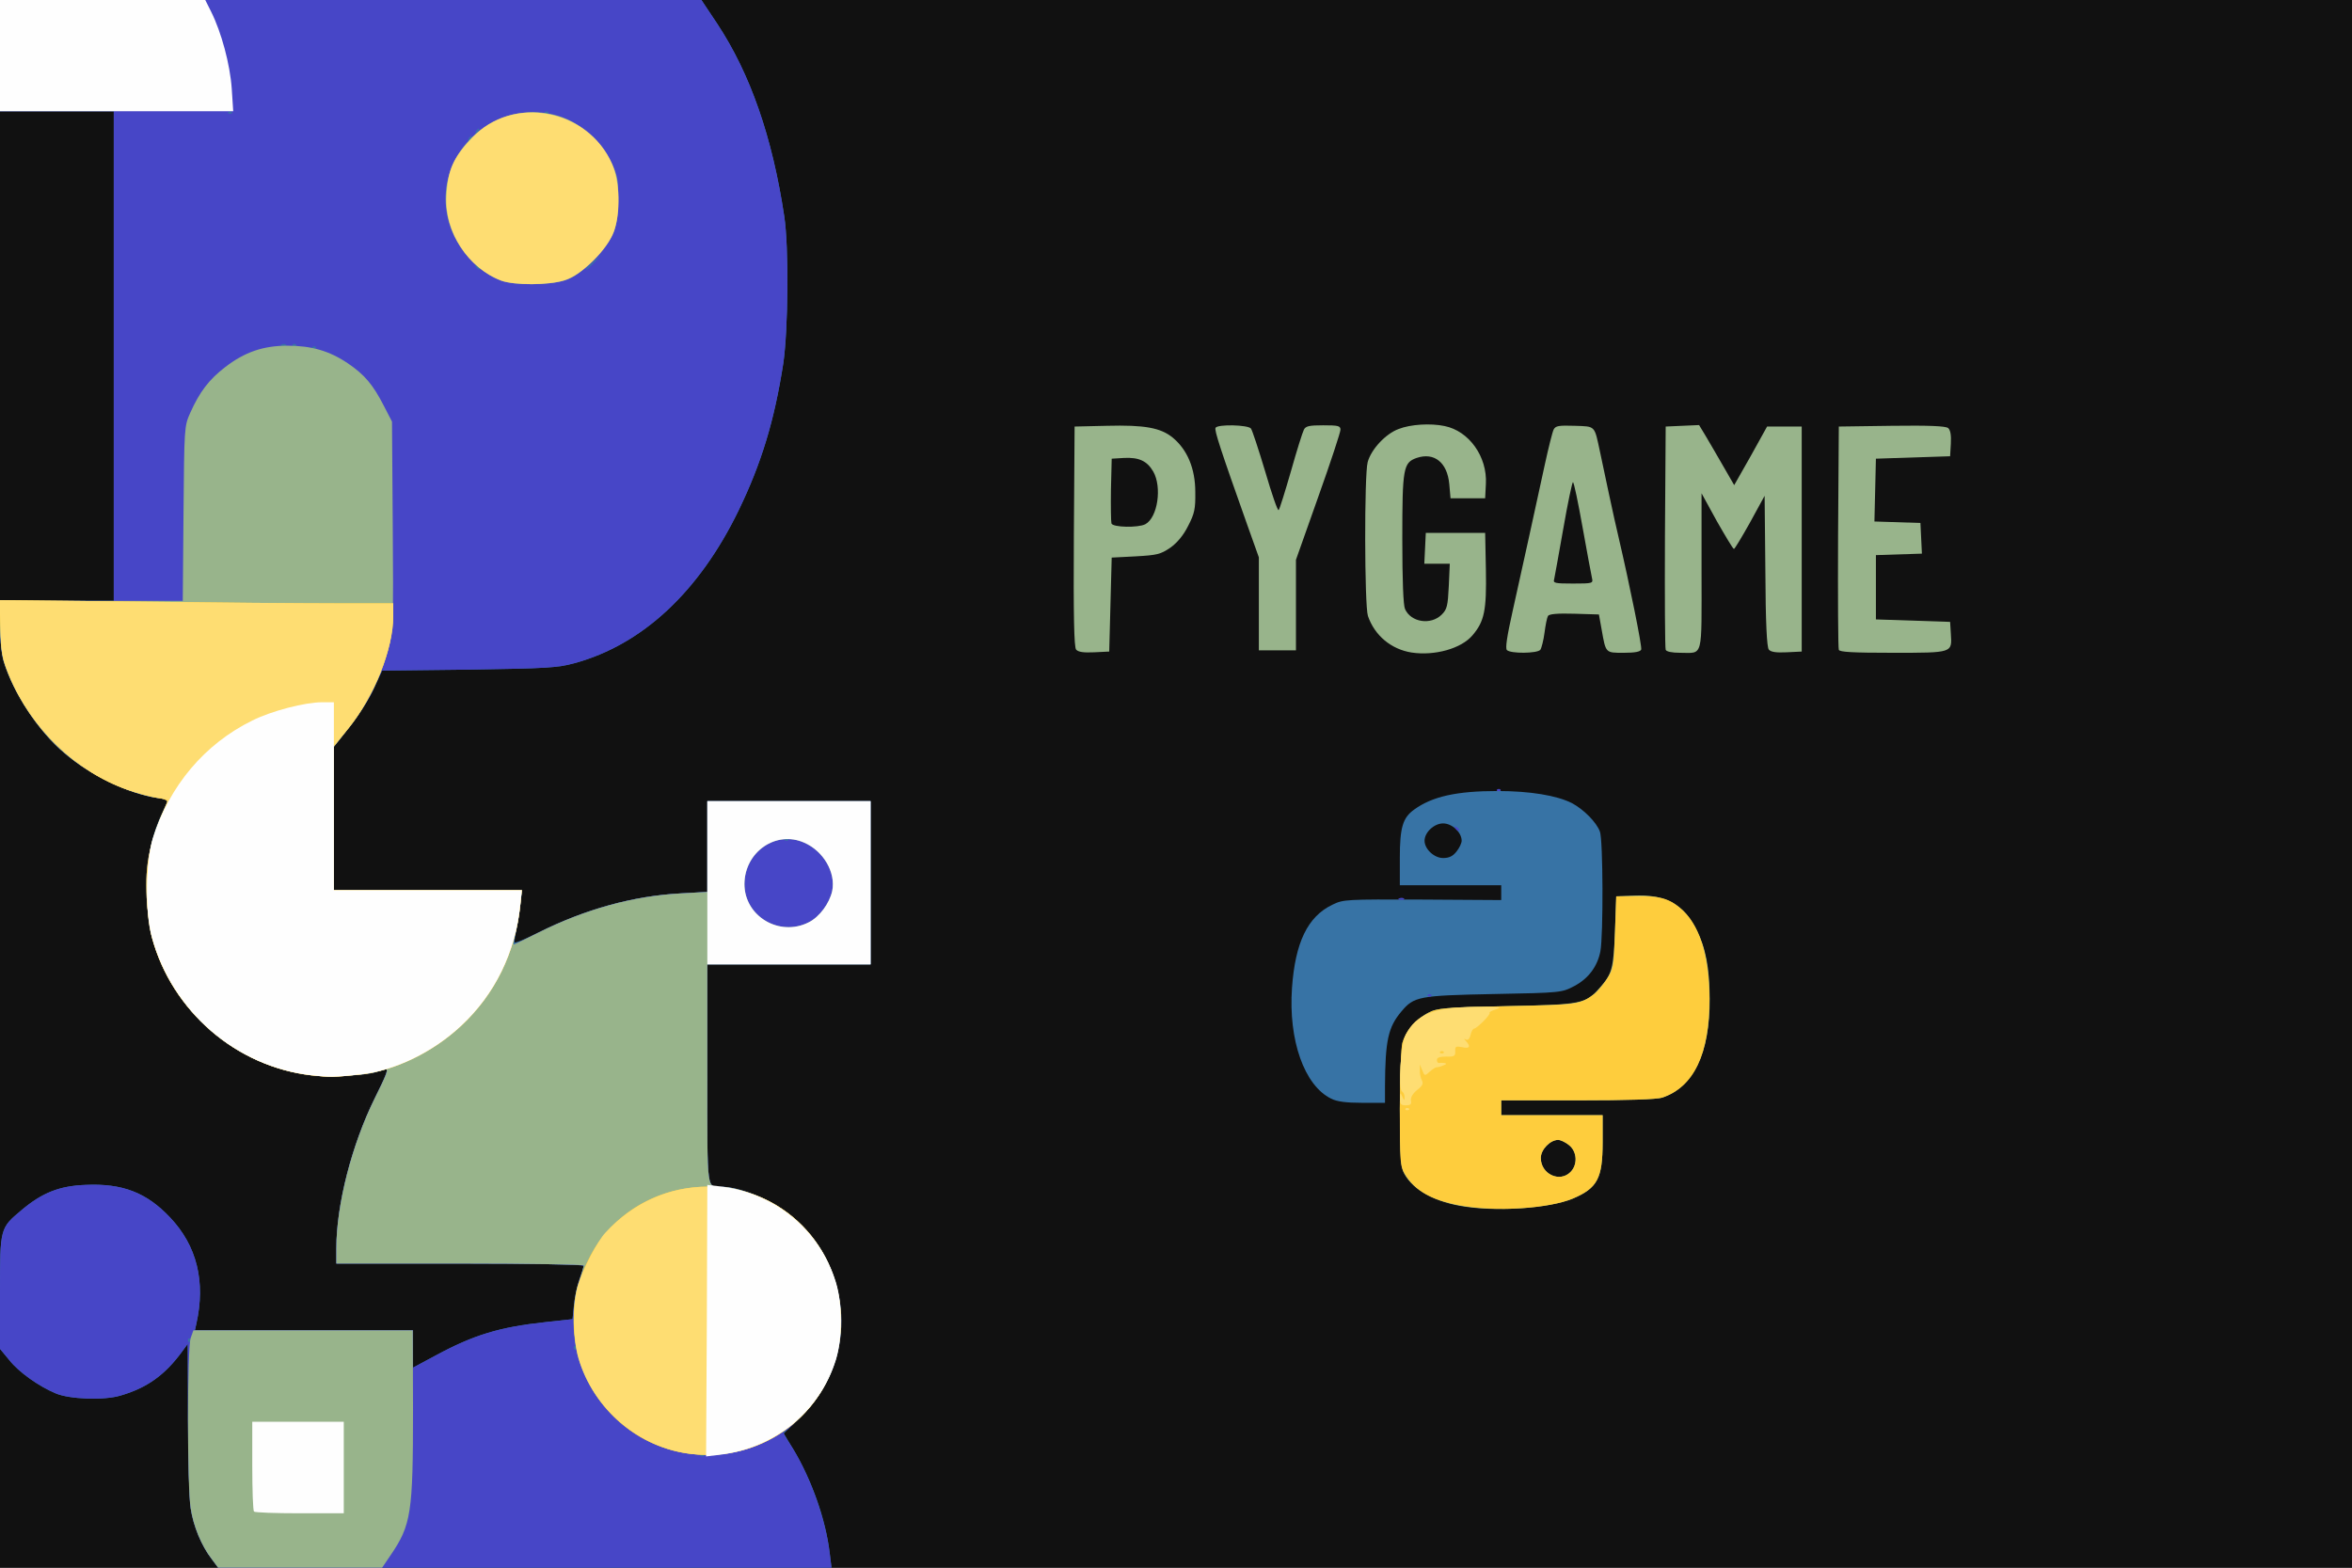 <!DOCTYPE svg PUBLIC "-//W3C//DTD SVG 20010904//EN" "http://www.w3.org/TR/2001/REC-SVG-20010904/DTD/svg10.dtd">
<svg version="1.0" xmlns="http://www.w3.org/2000/svg" width="951px" height="634px" viewBox="0 0 9510 6340" preserveAspectRatio="xMidYMid meet">
<rect x="0" y="0" width="9510" height="6340" fill="#333333" stroke="none"/>
<g id="layer101" fill="#111111" stroke="none">
<path d="M0 3170 l0 -3170 4755 0 4755 0 0 3170 0 3170 -4755 0 -4755 0 0 -3170z"/>
</g>
<g id="layer102" fill="#3773a5" stroke="none">
<path d="M856 6305 c-41 -53 -74 -132 -85 -205 -6 -36 -11 -200 -11 -365 l-1 -300 -22 30 c-70 96 -143 148 -250 179 -66 20 -206 15 -262 -9 -69 -29 -149 -86 -187 -134 l-38 -46 0 -229 c0 -260 0 -259 87 -332 83 -70 153 -98 258 -102 150 -7 248 31 343 132 108 114 144 259 106 429 l-6 27 441 0 441 0 0 75 0 76 93 -50 c152 -82 256 -114 442 -134 l110 -12 6 -60 c4 -33 14 -80 23 -104 9 -24 16 -47 16 -52 0 -5 -221 -9 -500 -9 l-500 0 0 -62 c0 -177 63 -420 155 -606 42 -84 57 -121 46 -118 -9 2 -26 7 -39 11 -51 15 -181 21 -257 13 -309 -33 -568 -255 -651 -558 -13 -47 -18 -102 -19 -195 0 -135 17 -217 66 -319 10 -22 19 -41 19 -42 0 0 -20 -4 -44 -7 -113 -16 -272 -92 -375 -181 -106 -89 -207 -243 -246 -371 -9 -30 -15 -90 -15 -147 l0 -98 230 0 230 0 0 -990 0 -990 -230 0 -230 0 0 -225 0 -225 1418 0 1418 0 64 96 c134 203 223 459 271 779 19 124 16 458 -4 595 -36 231 -88 403 -181 595 -160 329 -389 542 -663 617 -71 19 -111 21 -428 26 l-350 4 -34 74 c-18 40 -62 109 -97 153 l-64 81 0 290 0 290 380 0 381 0 -6 53 c-4 28 -11 74 -16 100 -5 26 -9 52 -9 58 0 5 44 -13 98 -40 188 -94 383 -148 575 -158 l107 -6 0 -183 0 -184 330 0 330 0 0 330 0 330 -330 0 -330 0 0 444 c0 490 -5 456 63 456 50 0 150 34 214 73 168 102 263 273 263 471 0 156 -55 282 -172 396 l-59 57 30 50 c81 131 140 295 156 436 l7 57 -1240 0 -1240 0 -26 -35z"/>
<path d="M5382 4443 c-108 -53 -173 -236 -158 -448 13 -183 63 -288 163 -336 45 -22 54 -22 364 -21 l319 2 0 -30 0 -30 -205 0 -205 0 0 -111 c0 -123 12 -162 58 -195 73 -53 172 -75 337 -75 131 0 240 18 301 49 47 25 99 77 113 115 13 33 14 421 2 484 -12 62 -49 111 -106 141 -50 26 -51 27 -325 32 -304 6 -323 10 -374 71 -53 63 -65 116 -66 302 l0 67 -92 0 c-65 0 -103 -5 -126 -17z m507 -999 c12 -15 21 -34 21 -44 0 -34 -39 -70 -75 -70 -36 0 -75 36 -75 70 0 34 39 70 75 70 24 0 39 -7 54 -26z"/>
</g>
<g id="layer103" fill="#4746c7" stroke="none">
<path d="M856 6305 c-41 -53 -74 -132 -85 -205 -6 -36 -11 -200 -11 -365 l-1 -300 -22 30 c-70 96 -143 148 -250 179 -66 20 -206 15 -262 -9 -69 -29 -149 -86 -187 -134 l-38 -46 0 -229 c0 -260 0 -259 87 -332 83 -70 153 -98 258 -102 150 -7 248 31 343 132 108 114 144 259 106 429 l-6 27 441 0 441 0 0 75 0 76 93 -50 c152 -82 256 -114 442 -134 l110 -12 6 -60 c4 -33 14 -80 23 -104 9 -24 16 -47 16 -52 0 -5 -221 -9 -500 -9 l-500 0 0 -62 c0 -177 63 -420 155 -606 42 -84 57 -121 46 -118 -9 2 -26 7 -39 11 -51 15 -181 21 -257 13 -199 -21 -380 -120 -506 -276 -106 -132 -156 -265 -166 -442 -7 -139 12 -227 83 -386 3 -7 -12 -14 -40 -17 -113 -16 -272 -92 -375 -181 -106 -89 -207 -243 -246 -371 -9 -30 -15 -90 -15 -147 l0 -98 230 0 230 0 0 -990 0 -990 -230 0 -230 0 0 -225 0 -225 1418 0 1418 0 64 96 c134 203 223 459 271 779 19 124 16 458 -4 595 -36 231 -88 403 -181 595 -160 329 -389 542 -663 617 -71 19 -111 21 -428 26 l-350 4 -34 74 c-18 40 -62 109 -97 153 l-64 81 0 290 0 290 380 0 380 0 -7 62 c-3 35 -11 84 -18 111 -7 26 -10 47 -8 47 2 0 47 -22 101 -49 188 -94 383 -148 575 -158 l107 -6 0 -183 0 -184 330 0 330 0 0 330 0 330 -330 0 -330 0 0 444 c0 490 -5 456 63 456 50 0 150 34 214 73 258 157 342 494 187 749 -34 56 -138 168 -155 168 -5 0 5 20 22 45 78 116 147 304 164 448 l7 57 -1240 0 -1240 0 -26 -35z m1991 -422 c-4 -3 -10 -3 -14 0 -3 4 0 7 7 7 7 0 10 -3 7 -7z m-1180 -340 c-4 -3 -7 0 -7 7 0 7 3 10 7 7 3 -4 3 -10 0 -14z m660 -100 c-4 -3 -7 0 -7 7 0 7 3 10 7 7 3 -4 3 -10 0 -14z m-1560 -30 c-4 -3 -7 0 -7 7 0 7 3 10 7 7 3 -4 3 -10 0 -14z m2420 -2020 c-4 -3 -10 -3 -14 0 -3 4 0 7 7 7 7 0 10 -3 7 -7z m-1910 -1990 c-4 -3 -10 -3 -14 0 -3 4 0 7 7 7 7 0 10 -3 7 -7z m-120 -9 c-3 -3 -12 -4 -19 -1 -8 3 -5 6 6 6 11 1 17 -2 13 -5z m40 -1 c-4 -3 -10 -3 -14 0 -3 4 0 7 7 7 7 0 10 -3 7 -7z m743 -307 c0 -3 -5 -8 -12 -12 -7 -4 -8 -3 -4 4 7 12 16 16 16 8z m466 -28 l29 -33 -32 29 c-31 28 -38 36 -30 36 2 0 16 -15 33 -32z m-501 -498 c3 -5 4 -10 1 -10 -3 0 -8 5 -11 10 -3 6 -4 10 -1 10 3 0 8 -4 11 -10z m30 -30 c3 -5 4 -10 1 -10 -3 0 -8 5 -11 10 -3 6 -4 10 -1 10 3 0 8 -4 11 -10z m-998 -77 c-4 -3 -10 -3 -14 0 -3 4 0 7 7 7 7 0 10 -3 7 -7z m1280 0 c-4 -3 -10 -3 -14 0 -3 4 0 7 7 7 7 0 10 -3 7 -7z"/>
<path d="M5773 4023 c4 -3 10 -3 14 0 3 4 0 7 -7 7 -7 0 -10 -3 -7 -7z"/>
<path d="M5658 3633 c7 -3 16 -2 19 1 4 3 -2 6 -13 5 -11 0 -14 -3 -6 -6z"/>
<path d="M5884 3348 c-4 -7 -3 -8 4 -4 12 7 16 16 8 16 -3 0 -8 -5 -12 -12z"/>
<path d="M6053 3193 c4 -3 10 -3 14 0 3 4 0 7 -7 7 -7 0 -10 -3 -7 -7z"/>
</g>
<g id="layer104" fill="#98b48b" stroke="none">
<path d="M856 6305 c-41 -53 -74 -132 -85 -205 -15 -88 -14 -648 0 -689 l11 -31 443 0 444 0 1 319 c0 420 -7 468 -91 591 l-34 50 -331 0 -332 0 -26 -35z"/>
<path d="M2795 5880 c-213 -25 -396 -181 -456 -387 -27 -94 -27 -228 1 -307 11 -33 20 -63 20 -68 0 -4 -225 -8 -500 -8 l-500 0 0 -62 c0 -177 63 -420 155 -606 48 -96 58 -121 43 -117 -10 3 -27 8 -39 11 -48 14 -180 20 -254 12 -199 -21 -380 -120 -506 -276 -106 -132 -156 -265 -166 -442 -7 -139 12 -227 83 -386 3 -7 -12 -14 -40 -17 -113 -16 -272 -92 -375 -181 -106 -89 -207 -243 -246 -371 -9 -30 -15 -90 -15 -147 l0 -98 369 0 370 0 3 -353 c3 -348 3 -353 27 -407 38 -85 76 -135 141 -185 79 -61 154 -87 252 -87 97 0 170 21 244 71 68 46 102 86 147 174 l32 62 3 419 c3 394 2 423 -18 500 -28 111 -85 226 -158 318 l-62 78 0 290 0 290 380 0 380 0 -7 63 c-3 34 -11 83 -18 110 -7 26 -10 47 -8 47 2 0 47 -22 101 -49 188 -94 383 -148 575 -158 l107 -6 0 -183 0 -184 330 0 330 0 0 330 0 330 -330 0 -330 0 0 444 c0 490 -5 456 63 456 50 0 150 34 214 73 258 157 342 494 187 749 -111 183 -317 283 -529 258z m475 -2150 c44 -22 84 -77 95 -127 15 -74 -35 -161 -113 -195 -114 -51 -241 37 -242 167 0 131 142 215 260 155z"/>
<path d="M5924 4880 c-119 -17 -210 -67 -246 -133 -15 -28 -17 -65 -18 -262 0 -131 5 -246 11 -268 13 -47 58 -99 107 -123 32 -17 71 -20 312 -25 306 -6 322 -9 379 -75 49 -55 55 -77 61 -229 l5 -140 70 -3 c129 -6 202 34 254 137 38 75 53 153 54 280 1 219 -65 357 -192 400 -22 7 -138 11 -342 11 l-309 0 0 30 0 30 205 0 205 0 0 110 c0 145 -21 185 -120 227 -90 38 -296 54 -436 33z m426 -140 c30 -30 27 -83 -6 -109 -15 -12 -34 -21 -44 -21 -32 0 -70 39 -70 73 0 65 76 101 120 57z"/>
<path d="M5708 2639 c-83 -13 -150 -69 -177 -148 -14 -43 -15 -571 -1 -622 14 -52 73 -115 125 -134 48 -19 129 -24 186 -12 99 20 173 124 167 234 l-3 58 -70 0 -70 0 -5 -57 c-8 -88 -61 -130 -132 -106 -54 19 -58 41 -58 327 0 169 4 269 11 284 24 54 104 66 148 23 22 -22 25 -35 29 -116 l4 -90 -51 0 -52 0 3 -62 3 -63 120 0 120 0 3 150 c3 163 -6 208 -54 264 -45 54 -153 84 -246 70z"/>
<path d="M4351 2627 c-8 -11 -11 -131 -9 -458 l3 -444 130 -3 c154 -4 218 8 267 48 59 49 91 125 91 220 1 68 -3 87 -29 137 -19 38 -44 68 -72 88 -40 27 -53 30 -140 35 l-97 5 -5 190 -5 190 -61 3 c-43 2 -64 -1 -73 -11z m280 -507 c50 -27 68 -150 32 -213 -25 -43 -58 -58 -118 -55 l-50 3 -3 124 c-1 69 0 131 2 138 6 16 108 18 137 3z"/>
<path d="M6093 2629 c-7 -7 0 -54 23 -157 40 -180 94 -425 130 -592 15 -69 31 -133 36 -143 8 -15 20 -17 85 -15 86 3 79 -3 103 108 5 25 21 99 35 165 14 66 32 147 40 180 45 193 95 440 91 452 -4 9 -26 13 -71 13 -74 0 -72 2 -89 -94 l-11 -61 -99 -3 c-69 -2 -102 1 -107 9 -4 7 -10 37 -14 68 -4 31 -12 62 -17 69 -13 15 -120 16 -135 1z m344 -291 c-3 -13 -20 -105 -38 -205 -18 -101 -35 -183 -39 -183 -3 0 -21 84 -39 188 -18 103 -35 195 -37 205 -5 15 3 17 76 17 80 0 82 -1 77 -22z"/>
<path d="M6735 2628 c-3 -7 -4 -213 -3 -458 l3 -445 67 -3 68 -3 26 43 c14 24 46 78 71 122 l45 78 67 -118 66 -119 70 0 70 0 0 455 0 455 -61 3 c-42 2 -64 -1 -72 -11 -8 -9 -13 -108 -14 -318 l-3 -304 -59 108 c-33 59 -62 107 -65 107 -4 0 -34 -51 -69 -112 l-62 -113 0 316 c0 358 8 329 -86 329 -35 0 -56 -5 -59 -12z"/>
<path d="M7435 2628 c-3 -7 -4 -213 -3 -458 l3 -445 214 -3 c153 -2 217 1 228 9 9 8 13 28 11 63 l-3 51 -150 5 -150 5 -3 127 -3 127 93 3 93 3 3 62 3 62 -93 3 -93 3 0 130 0 130 150 5 150 5 3 48 c5 78 9 77 -235 77 -162 0 -215 -3 -218 -12z"/>
<path d="M5090 2442 l0 -188 -46 -129 c-109 -307 -135 -386 -129 -395 9 -15 131 -12 143 3 5 6 31 85 58 175 26 89 50 159 54 155 4 -4 26 -75 50 -158 23 -82 47 -158 52 -167 7 -15 22 -18 78 -18 61 0 70 2 70 18 0 10 -40 132 -90 272 l-90 254 0 183 0 183 -75 0 -75 0 0 -188z"/>
<path d="M2027 1135 c-96 -36 -181 -130 -211 -234 -49 -169 33 -341 199 -418 86 -39 194 -39 280 0 78 36 140 97 176 172 25 52 29 72 29 145 0 120 -19 169 -100 251 -47 48 -78 70 -114 82 -61 21 -205 22 -259 2z"/>
</g>
<g id="layer105" fill="#fecd3d" stroke="none">
<path d="M2795 5880 c-270 -31 -475 -263 -475 -538 0 -98 19 -171 66 -262 91 -173 274 -281 477 -281 300 -1 537 240 537 545 -1 326 -280 574 -605 536z"/>
<path d="M5904 4875 c-115 -21 -182 -58 -223 -126 -20 -32 -21 -49 -21 -264 0 -127 5 -247 10 -267 14 -49 52 -93 104 -121 38 -20 59 -22 321 -28 287 -6 292 -6 351 -49 11 -8 34 -35 50 -59 28 -43 29 -50 34 -190 l5 -146 78 -1 c93 -2 134 9 179 47 79 64 119 190 120 369 0 224 -63 356 -191 399 -22 7 -138 11 -342 11 l-309 0 0 30 0 30 205 0 205 0 0 110 c0 145 -21 185 -120 227 -98 41 -311 55 -456 28z m446 -135 c30 -30 27 -83 -6 -109 -15 -12 -34 -21 -44 -21 -32 0 -70 39 -70 73 0 65 76 101 120 57z"/>
<path d="M1260 4349 c-303 -35 -565 -260 -645 -554 -9 -33 -19 -107 -22 -165 -7 -139 12 -227 83 -386 3 -7 -12 -14 -40 -17 -25 -4 -78 -18 -118 -32 -210 -73 -392 -249 -480 -461 -29 -70 -33 -92 -36 -193 l-4 -114 558 6 c306 4 665 7 796 7 l238 0 0 53 c0 131 -76 321 -180 451 l-60 74 0 291 0 291 380 0 380 0 -6 58 c-20 194 -102 362 -239 490 -114 107 -268 182 -406 197 -108 12 -125 12 -199 4z"/>
</g>
<g id="layer106" fill="#fedd72" stroke="none">
<path d="M2795 5880 c-211 -24 -396 -182 -456 -387 -23 -79 -24 -219 -3 -292 20 -66 79 -181 112 -216 113 -122 257 -186 415 -186 300 -1 537 240 537 545 -1 326 -280 574 -605 536z"/>
<path d="M5683 4483 c4 -3 10 -3 14 0 3 4 0 7 -7 7 -7 0 -10 -3 -7 -7z"/>
<path d="M5661 4443 c0 -25 1 -26 9 -8 7 16 9 17 9 3 1 -9 -4 -20 -10 -24 -17 -10 -5 -191 15 -230 42 -82 116 -111 281 -112 95 -1 113 1 86 9 -18 6 -31 12 -28 15 6 6 -52 64 -63 64 -4 0 -11 11 -14 25 -4 17 -11 23 -19 19 -9 -5 -9 -4 1 7 20 22 14 31 -16 24 -25 -5 -29 -3 -28 16 1 20 -4 23 -36 22 -26 0 -38 4 -38 13 0 8 3 13 8 13 4 -1 14 -1 22 0 11 2 9 5 -5 10 -11 5 -23 8 -26 7 -4 0 -16 7 -28 18 -20 18 -21 18 -30 -5 l-10 -24 0 23 c-1 13 3 31 8 41 7 13 3 22 -19 39 -18 15 -27 30 -25 43 3 15 -2 19 -21 19 -20 0 -24 -5 -23 -27z m176 -190 c-4 -3 -10 -3 -14 0 -3 4 0 7 7 7 7 0 10 -3 7 -7z"/>
<path d="M1260 4349 c-305 -35 -564 -259 -646 -559 -29 -102 -26 -303 5 -400 12 -41 32 -92 43 -113 11 -22 18 -40 16 -42 -2 -2 -23 -6 -48 -10 -25 -4 -76 -18 -115 -31 -206 -72 -390 -249 -477 -460 -29 -70 -33 -92 -36 -193 l-4 -114 558 6 c306 4 665 7 796 7 l238 0 0 53 c0 131 -77 323 -182 453 l-58 72 0 291 0 291 380 0 380 0 -6 58 c-20 194 -102 362 -239 490 -114 107 -268 182 -406 197 -108 12 -125 12 -199 4z"/>
<path d="M2027 1135 c-134 -50 -230 -197 -222 -342 6 -108 26 -153 104 -236 163 -174 468 -117 566 106 31 72 35 194 8 272 -27 75 -131 178 -202 199 -66 20 -201 20 -254 1z"/>
</g>
<g id="layer107" fill="#fefefe" stroke="none">
<path d="M1027 6113 c-4 -3 -7 -87 -7 -185 l0 -178 185 0 185 0 0 185 0 185 -178 0 c-98 0 -182 -3 -185 -7z"/>
<path d="M2858 5341 l2 -549 43 5 c227 24 410 173 477 389 27 89 27 225 0 313 -67 212 -247 359 -475 385 l-50 6 3 -549z"/>
<path d="M1260 4349 c-305 -35 -564 -259 -646 -559 -28 -102 -26 -302 4 -400 67 -212 209 -381 402 -476 78 -39 213 -74 283 -74 l47 0 0 380 0 380 380 0 380 0 -6 58 c-20 194 -102 362 -239 490 -114 107 -268 182 -406 197 -108 12 -125 12 -199 4z"/>
<path d="M2860 3570 l0 -330 330 0 330 0 0 330 0 330 -330 0 -330 0 0 -330z m410 160 c44 -22 84 -77 95 -127 15 -74 -35 -161 -113 -195 -114 -51 -241 37 -242 167 0 131 142 215 260 155z"/>
<path d="M0 225 l0 -225 415 0 415 0 24 48 c41 82 76 211 83 310 l6 92 -471 0 -472 0 0 -225z"/>
</g>


</svg>